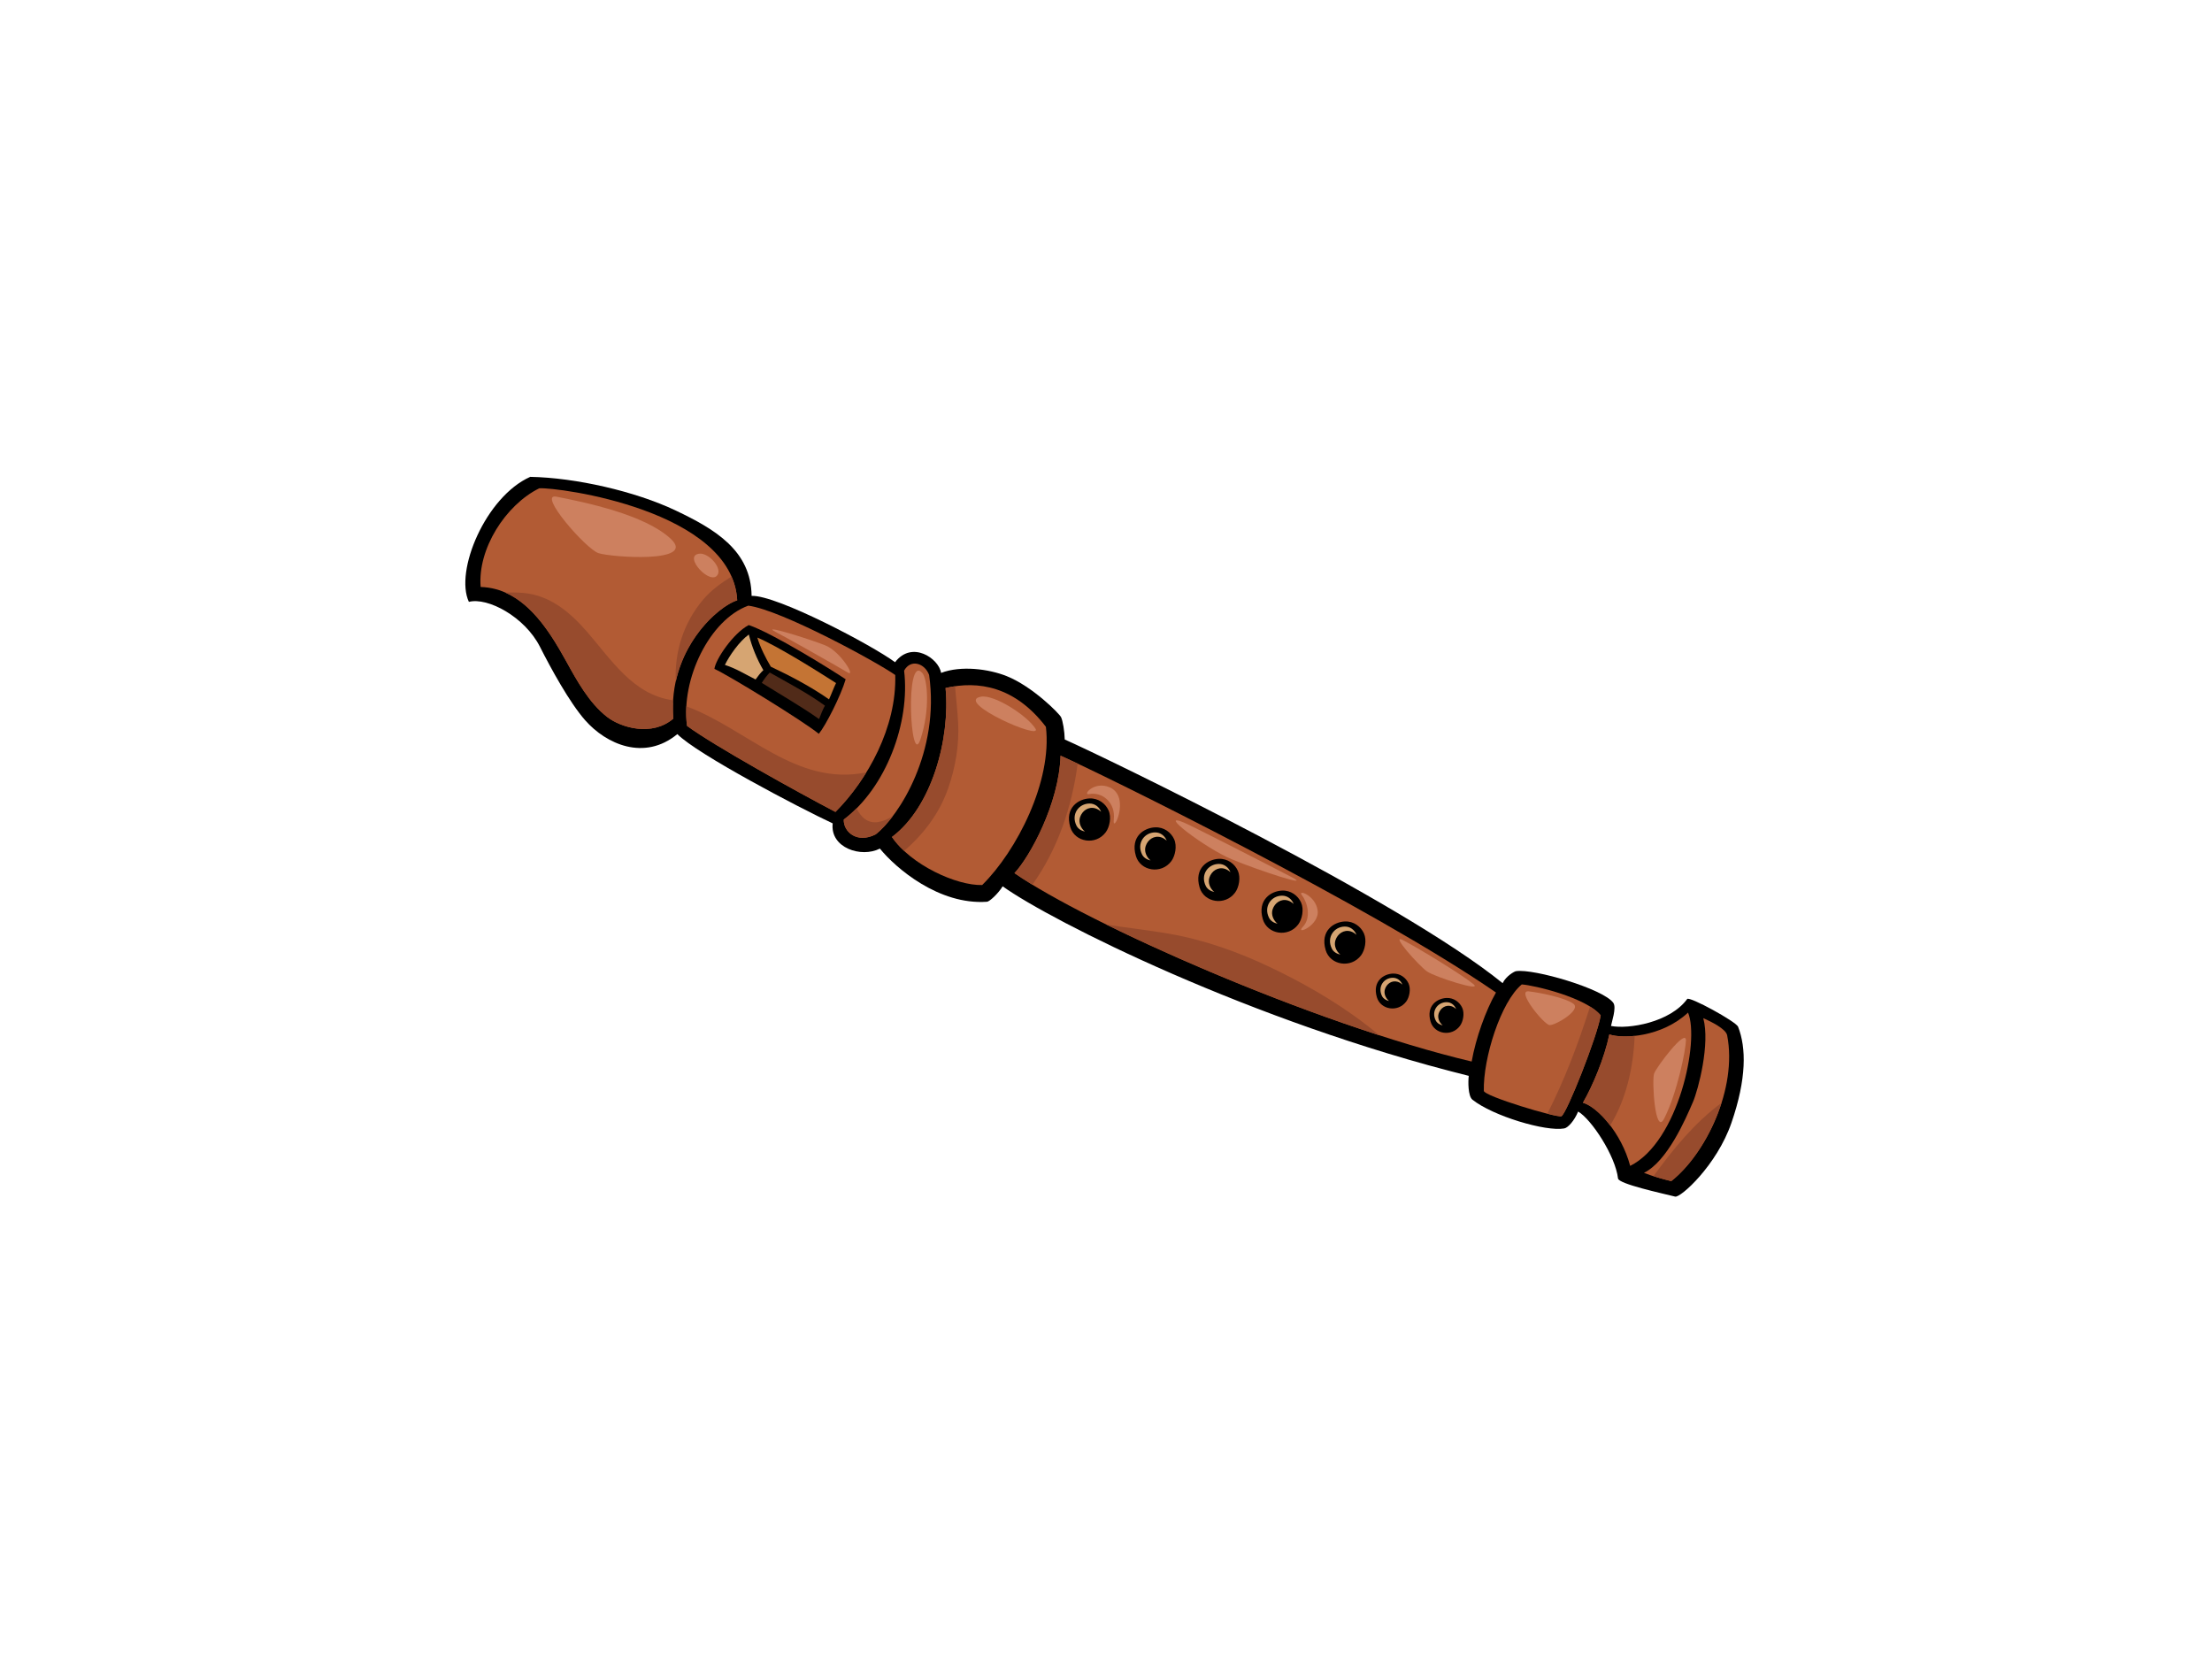 <?xml version="1.0" encoding="utf-8"?>
<!-- Generator: Adobe Illustrator 17.0.0, SVG Export Plug-In . SVG Version: 6.00 Build 0)  -->
<!DOCTYPE svg PUBLIC "-//W3C//DTD SVG 1.1//EN" "http://www.w3.org/Graphics/SVG/1.1/DTD/svg11.dtd">
<svg version="1.1" id="Layer_1" xmlns="http://www.w3.org/2000/svg" xmlns:xlink="http://www.w3.org/1999/xlink" x="0px" y="0px"
	 width="800px" height="600px" viewBox="0 0 800 600" enable-background="new 0 0 800 600" xml:space="preserve">
<g>
	<path d="M628.604,371.335c-0.726-1.856-17.625-11.103-18.408-10.029c-6.183,8.473-21.197,10.999-27.557,9.744
		c0.207-1.263,2.047-6.572,0.868-8.308c-3.441-5.067-28.867-12.523-35.251-11.503c-0.567,0.089-3.564,1.744-4.807,4.335
		c-37.107-30.172-144.328-81.919-158.369-88.125c-0.06-2.957-0.709-6.794-1.328-8.07c-0.62-1.278-10.313-11.118-19.706-14.865
		c-6.45-2.577-16.473-3.903-23.693-1.15c-0.813-5.249-10.547-11.866-16.64-3.864c-8.024-5.989-42.768-24.354-51.886-23.991
		c-0.191-16.368-13.181-24.09-27.408-30.855c-14.753-7.015-36.316-11.898-52.654-12.194c-16.123,7.185-27.408,34.103-22.188,45.212
		c6.781-1.756,20.209,5.39,25.712,16.259c3.872,7.652,10.637,20.075,16.339,26.559c7.615,8.658,21.406,14.852,33.341,5.009
		c7.271,7.344,44.096,26.65,56.184,32.287c-1.007,8.852,10.303,12.572,17.071,9.119c5.73,7.066,21.354,20.464,38.744,19.226
		c0.909-0.063,4.011-2.909,5.657-5.582c17.573,12.575,89.848,48.947,168.568,68.547c-0.246,1.948-0.304,7.31,1.326,8.614
		c7.323,5.869,26.535,11.637,33.223,10.397c1.376-0.256,3.653-2.816,5.011-6.105c4.803,2.798,13.464,15.977,14.429,24.206
		c0.233,1.972,15.644,5.308,20.663,6.557c1.94,0.484,15.043-11.275,20.352-26.674C631.709,390.119,631.584,378.971,628.604,371.335z
		"/>
	<path fill="#B25B34" d="M243.506,259.913c-7.723,6.596-18.977,3.257-23.986-0.661c-6.484-5.067-10.828-13.003-14.739-20.088
		c-6.737-12.209-15.746-26.43-30.95-26.878c-1.14-13.77,9.014-29.656,21.186-35.684c6.586-0.473,69.857,7.879,71.601,40.525
		C260.038,219.031,241.479,234.669,243.506,259.913z"/>
	<path fill="#B25B34" d="M248.473,262.525c-2.288-16.837,8.139-38.397,22.162-43.484c11.94,1.569,46.42,20.352,53.143,25.081
		c0.543,18.919-9.989,37.826-21.625,49.525C288.759,286.65,258.112,269.656,248.473,262.525z"/>
	<path fill="#B25B34" d="M305.159,296.407c15.306-11.55,24.065-35.04,21.825-53.86c2.366-4.348,7.477-2.691,9.045,1.553
		c3.951,27.694-10.82,51.019-19.32,57.659C309.945,305.214,305.002,300.832,305.159,296.407z"/>
	<path fill="#B25B34" d="M355.223,320.082c-9.197,0.279-25.764-7.244-32.642-17.377c14.522-10.878,21.113-35.654,19.39-53.875
		c11.835-2.76,25.121-0.594,36.292,14.028C380.613,282.55,367.755,307.689,355.223,320.082z"/>
	<path fill="#B25B34" d="M366.896,315.778c5.519-5.867,16.141-25.103,16.666-42.477c14.25,6.259,112.578,54.624,157.481,85.66
		c-3.696,6.439-7.297,16.501-8.795,24.959C475.088,370.373,392.913,333.895,366.896,315.778z"/>
	<path fill="#B25B34" d="M564.7,403.7c-1.777,0.614-28.009-7.279-28.052-9.173c-0.279-11.812,6.122-32.184,13.723-38.498
		c4.492,0.309,23.31,4.737,28.543,11.192C577.792,374.579,566.477,403.089,564.7,403.7z"/>
	<path fill="#B25B34" d="M572.49,398.819c3.54-6.152,7.747-16.088,9.556-24.705c5.032,1.675,18.964,0.973,28.459-7.895
		c4.262,10.165-3.446,46.733-20.93,55.442C586.361,409.567,577.577,400.241,572.49,398.819z"/>
	<path fill="#B25B34" d="M604.426,427.174c-2.92-0.695-6.798-1.772-9.867-2.998c8.457-4.16,15.076-19.459,17.733-25.657
		c1.947-4.544,6.238-21.017,3.723-30.286c2.902,1.286,8.188,3.875,8.64,6.211C628.405,393.768,616.871,417.357,604.426,427.174z"/>
	<path fill="#974B2D" d="M243.413,254.392c-0.024-0.062-0.062-0.105-0.076-0.177c-0.071-0.335-0.123-0.67-0.188-1.004
		c-14.164-1.953-22.107-14.689-30.813-24.684c-6.183-7.1-13.349-13.258-23.204-14.096c-2.141-0.181-4.277-0.188-6.408-0.11
		c10.031,4.405,16.757,15.233,22.059,24.843c3.911,7.085,8.254,15.02,14.739,20.088c5.009,3.917,16.263,7.257,23.986,0.661
		C243.354,258.012,243.346,256.182,243.413,254.392z"/>
	<path fill="#974B2D" d="M254.313,216.848c-7.1,8.373-10.439,18.951-9.901,29.665c3.77-17.309,16.888-27.848,22.208-29.387
		c-0.165-3.087-0.883-5.955-2.049-8.62C260.772,210.859,257.176,213.472,254.313,216.848z"/>
	<path fill="#974B2D" d="M248.23,255.45c-0.136,2.41-0.068,4.787,0.243,7.075c9.639,7.13,40.286,24.125,53.68,31.121
		c3.992-4.013,7.841-8.889,11.171-14.31C288.004,284.579,270.164,263.545,248.23,255.45z"/>
	<path fill="#974B2D" d="M317.678,297.287c-3.896,0.675-6.382-1.859-7.892-4.964c-1.47,1.474-3.002,2.858-4.627,4.084
		c-0.157,4.424,4.785,8.807,11.55,5.352c1.867-1.458,4.036-3.722,6.243-6.659C321.346,296.164,319.59,296.955,317.678,297.287z"/>
	<path fill="#974B2D" d="M326.991,307.739c7.054-6.063,12.758-13.568,15.9-22.557c2.62-7.498,4.042-15.605,3.645-23.56
		c-0.225-4.489-0.76-8.952-1.14-13.422c-1.151,0.167-2.296,0.368-3.425,0.632c1.723,18.221-4.868,42.997-19.39,53.875
		C323.782,304.474,325.291,306.156,326.991,307.739z"/>
	<path fill="#974B2D" d="M389.76,276.164c-2.742-1.299-4.849-2.271-6.198-2.863c-0.525,17.374-11.147,36.61-16.666,42.477
		c1.87,1.302,4.06,2.708,6.479,4.185C382.501,307.152,387.659,292.001,389.76,276.164z"/>
	<path fill="#974B2D" d="M459.816,350.008c-11.863-5.676-24.156-10.091-37.141-12.332c-7.464-1.289-15.003-2.115-22.483-3.268
		c27.443,13.514,64.508,28.979,98.666,40.018c-2.418-1.981-4.852-3.942-7.373-5.788C481.57,361.383,470.892,355.309,459.816,350.008
		z"/>
	<path fill="#974B2D" d="M575.067,364.044c-4.242,13.357-9.15,26.357-15.451,38.757c2.688,0.677,4.643,1.051,5.085,0.899
		c1.777-0.61,13.092-29.121,14.214-36.478C578.001,366.096,576.659,365.035,575.067,364.044z"/>
	<path fill="#974B2D" d="M582.34,407.029c5.71-9.252,8.397-20.774,8.855-32.392c-3.872,0.411-7.189,0.13-9.148-0.523
		c-1.809,8.617-6.016,18.553-9.556,24.705C575.193,399.575,578.939,402.579,582.34,407.029z"/>
	<path fill="#974B2D" d="M597.995,425.384c2.227,0.713,4.53,1.338,6.431,1.789c7.388-5.828,14.428-16.518,18.165-28.279
		C613.016,405.907,605.075,415.626,597.995,425.384z"/>
	<path d="M305.848,245.673c-4.798-3.234-26.444-16.716-35.06-19.615c-5.662,2.999-11.986,12.407-12.41,15.859
		c4.709,2.052,31.983,18.752,37.758,23.479C298.594,262.452,304.102,251.637,305.848,245.673z"/>
	<path fill="#D6A572" d="M273.261,245.741c-4.12-2.084-6.905-3.892-11.096-5.271c1.595-3.246,5.074-8.374,8.658-10.991
		c1.121,4.512,2.935,8.91,5.258,12.902C275.11,243.224,274.019,244.677,273.261,245.741z"/>
	<path fill="#512B19" d="M296.231,260.063c-6.447-4.552-13.247-8.428-20.726-13.098c0.794-1.294,2.198-3.09,2.894-3.738
		c6.591,3.755,13.82,7.5,19.944,11.979C297.575,256.606,296.788,258.554,296.231,260.063z"/>
	<path fill="#C47434" d="M299.823,252.933c-6.405-4.505-14.094-8.539-21.048-11.812c-1.891-3.168-3.815-7.002-4.881-10.541
		c7.598,3.195,22.609,12.695,28.475,16.452C301.532,248.737,300.633,251.21,299.823,252.933z"/>
	<path d="M400.916,293.068c-1.117-2.476-3.684-4.436-6.876-4.301c-3.948,0.162-9.043,3.297-6.957,10.373
		c1.608,5.453,9.182,6.745,12.82,1.862C401.303,299.127,402.039,295.541,400.916,293.068z"/>
	<path d="M424.641,303.512c-1.119-2.471-3.68-4.431-6.87-4.298c-3.95,0.164-9.04,3.296-6.956,10.366
		c1.605,5.448,9.174,6.742,12.813,1.864C425.027,309.567,425.762,305.987,424.641,303.512z"/>
	<path d="M447.685,314.913c-1.117-2.475-3.681-4.434-6.875-4.301c-3.947,0.164-9.035,3.296-6.952,10.366
		c1.606,5.448,9.178,6.742,12.816,1.859C448.07,320.963,448.804,317.386,447.685,314.913z"/>
	<path d="M470.553,326.392c-1.124-2.471-3.683-4.433-6.876-4.3c-3.946,0.162-9.04,3.299-6.957,10.368
		c1.607,5.448,9.181,6.74,12.818,1.859C470.935,332.447,471.667,328.868,470.553,326.392z"/>
	<path d="M493.277,337.561c-1.122-2.471-3.684-4.431-6.876-4.3c-3.948,0.165-9.037,3.299-6.954,10.368
		c1.607,5.449,9.178,6.742,12.815,1.861C493.658,343.615,494.392,340.039,493.277,337.561z"/>
	<path d="M509.414,355.662c-0.926-2.042-3.045-3.665-5.686-3.553c-3.266,0.133-7.479,2.729-5.756,8.577
		c1.331,4.505,7.594,5.574,10.601,1.538C509.733,360.674,510.337,357.71,509.414,355.662z"/>
	<path d="M528.837,364.485c-0.93-2.045-3.048-3.668-5.688-3.556c-3.268,0.133-7.48,2.727-5.754,8.577
		c1.328,4.509,7.59,5.577,10.601,1.54C529.155,369.492,529.761,366.532,528.837,364.485z"/>
	<path fill="#D6A572" d="M389.326,298.616c-2.039-4.052,0.753-7.981,4.692-8.011c1.974-0.018,3.524,1.232,4.22,3.001
		c-0.615-0.557-1.312-1.024-2.115-1.257c-2.479-0.716-4.727,0.86-5.501,3.195c-0.638,1.924,0.271,3.987,1.772,5.215
		C391.072,300.471,389.898,299.747,389.326,298.616z"/>
	<path fill="#D6A572" d="M413.059,309.06c-2.039-4.05,0.75-7.976,4.688-8.01c1.972-0.016,3.522,1.231,4.217,3.001
		c-0.617-0.556-1.313-1.025-2.116-1.257c-2.475-0.714-4.724,0.86-5.497,3.194c-0.636,1.922,0.274,3.984,1.772,5.211
		C414.802,310.911,413.629,310.191,413.059,309.06z"/>
	<path fill="#D6A572" d="M436.102,320.453c-2.039-4.047,0.75-7.973,4.687-8.003c1.971-0.016,3.521,1.228,4.222,2.998
		c-0.62-0.554-1.318-1.022-2.12-1.255c-2.471-0.716-4.724,0.86-5.496,3.19c-0.633,1.925,0.272,3.985,1.77,5.215
		C437.847,322.309,436.671,321.585,436.102,320.453z"/>
	<path fill="#D6A572" d="M458.966,331.938c-2.039-4.05,0.751-7.976,4.687-8.008c1.976-0.018,3.522,1.231,4.222,2.999
		c-0.622-0.556-1.315-1.024-2.118-1.255c-2.474-0.716-4.722,0.855-5.498,3.192c-0.635,1.921,0.274,3.982,1.768,5.213
		C460.71,333.789,459.534,333.069,458.966,331.938z"/>
	<path fill="#D6A572" d="M481.692,343.109c-2.039-4.05,0.75-7.976,4.688-8.008c1.972-0.018,3.519,1.228,4.217,2.998
		c-0.62-0.554-1.315-1.022-2.112-1.255c-2.478-0.716-4.726,0.858-5.501,3.194c-0.636,1.924,0.274,3.982,1.77,5.213
		C483.433,344.959,482.26,344.24,481.692,343.109z"/>
	<path fill="#D6A572" d="M499.831,360.251c-1.688-3.347,0.62-6.596,3.877-6.627c1.632-0.011,2.91,1.019,3.493,2.483
		c-0.517-0.457-1.088-0.845-1.754-1.036c-2.049-0.593-3.906,0.708-4.547,2.638c-0.528,1.592,0.225,3.297,1.466,4.316
		C501.273,361.783,500.299,361.189,499.831,360.251z"/>
	<path fill="#D6A572" d="M519.25,369.073c-1.686-3.349,0.622-6.596,3.878-6.624c1.632-0.016,2.912,1.017,3.495,2.48
		c-0.515-0.458-1.09-0.844-1.754-1.035c-2.049-0.593-3.908,0.708-4.547,2.638c-0.528,1.59,0.224,3.296,1.464,4.313
		C520.693,370.605,519.72,370.01,519.25,369.073z"/>
	<path fill="#CD805F" d="M201.225,179.624c10.306,2.032,32.022,6.453,41.419,15.297c9.398,8.844-21.634,6.649-26.2,5.129
		C211.88,198.529,194.205,178.239,201.225,179.624z"/>
	<path fill="#CD805F" d="M280.626,228.606c3.898,2.002,22.856,12.718,25.95,14.608c3.095,1.89-2.577-7.563-8.076-9.796
		C293,231.184,274.268,225.341,280.626,228.606z"/>
	<path fill="#CD805F" d="M333.558,243.385c1.892,2.146,2.923,13.233-0.687,24.06C329.262,278.273,327.198,236.167,333.558,243.385z"
		/>
	<path fill="#CD805F" d="M252.956,200.247c3.245-0.35,7.916,4.777,6.703,7.391C257.424,212.45,246.596,200.934,252.956,200.247z"/>
	<path fill="#CD805F" d="M354.7,251.977c4.828-0.949,16.842,6.875,19.764,11.514C377.386,268.132,345.076,253.869,354.7,251.977z"/>
	<path fill="#CD805F" d="M393.886,287.21c4.766-0.952,9.624,3.093,8.936,9.11c-0.688,6.016,6.245-8.05-1.375-11.514
		C395.776,282.227,391.31,287.726,393.886,287.21z"/>
	<path fill="#CD805F" d="M428.258,297.523c3.338,1.414,31.448,15.811,39.011,19.764c7.563,3.953-12.373-2.577-21.826-6.53
		S418.118,293.227,428.258,297.523z"/>
	<path fill="#CD805F" d="M470.88,323.818c1.974,2.513,3.437,8.078,0.343,11.343c-3.093,3.265,6.015-0.343,5.328-5.843
		C475.865,323.818,468.99,321.412,470.88,323.818z"/>
	<path fill="#CD805F" d="M507.315,339.972c6.465,3.354,22.169,13.063,25.607,15.984s-13.921-2.58-16.842-4.641
		C513.158,349.254,502.675,337.566,507.315,339.972z"/>
	<path fill="#CD805F" d="M552.859,358.535c3.854,0.428,13.062,2.233,16.156,4.468c3.093,2.235-6.53,7.906-8.593,7.735
		C558.359,370.566,548.218,358.02,552.859,358.535z"/>
	<path fill="#CD805F" d="M609.747,376.237c0,3.001-3.088,18.97-7.906,28.357c-3.265,6.36-4.47-13.919-3.61-16.326
		C599.091,385.862,609.747,371.769,609.747,376.237z"/>
</g>
</svg>
